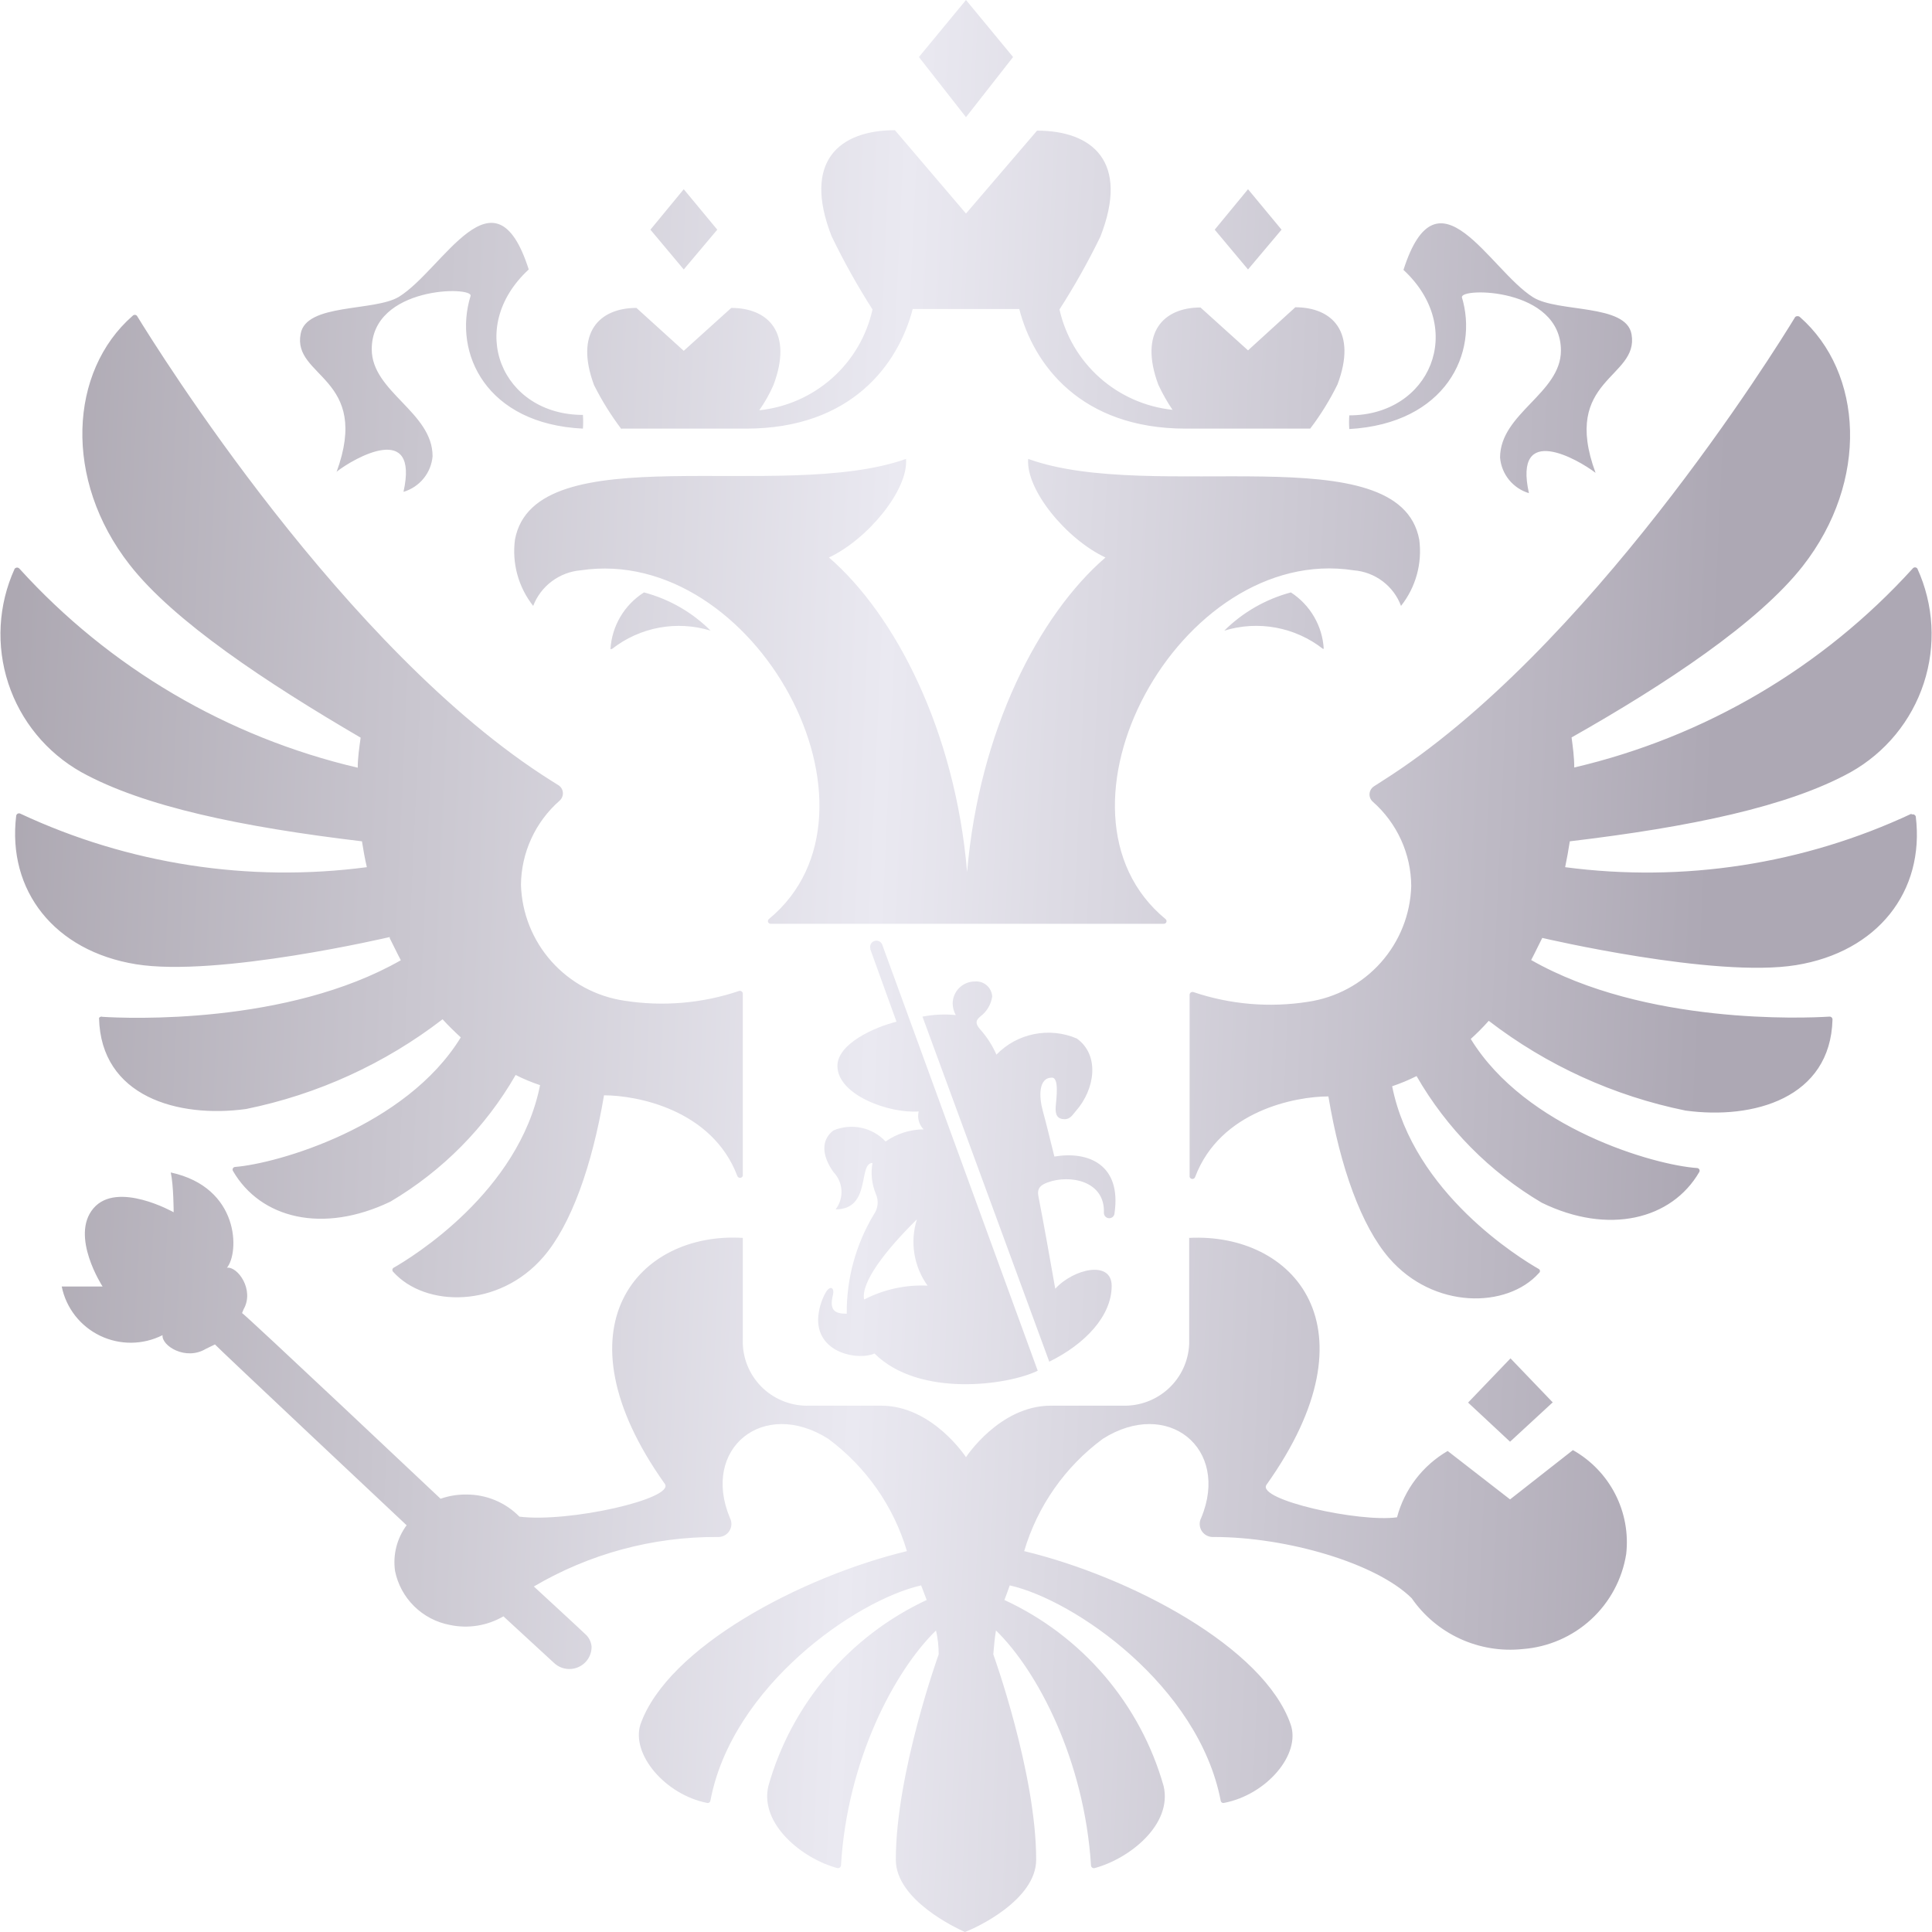 <svg width="150" height="150" viewBox="0 0 150 150" fill="none" xmlns="http://www.w3.org/2000/svg">
<path fill-rule="evenodd" clip-rule="evenodd" d="M102.706 50.372C101.64 49.538 100.386 48.975 99.053 48.73C97.72 48.484 96.346 48.565 95.051 48.965C96.485 47.541 98.268 46.518 100.224 45.995C100.964 46.475 101.58 47.121 102.023 47.881C102.466 48.641 102.724 49.494 102.775 50.372H102.706ZM110.189 41.894C108.655 33.69 89.499 39.13 79.827 35.629C79.637 38.032 82.793 41.859 85.827 43.284C80.655 47.746 76.017 56.739 75.086 67.706C74.155 56.739 69.517 47.746 64.362 43.284C67.379 41.859 70.534 38.032 70.344 35.629C60.689 39.062 41.517 33.69 39.982 41.894C39.861 42.802 39.923 43.726 40.166 44.61C40.409 45.495 40.827 46.322 41.396 47.042C41.688 46.283 42.189 45.621 42.842 45.133C43.494 44.644 44.272 44.348 45.086 44.279C58.62 42.254 69.862 62.986 59.689 71.362C59.658 71.389 59.635 71.426 59.625 71.467C59.615 71.507 59.618 71.55 59.633 71.589C59.648 71.629 59.674 71.662 59.709 71.686C59.744 71.71 59.785 71.722 59.827 71.722H90.344C90.388 71.726 90.432 71.716 90.469 71.694C90.507 71.672 90.537 71.638 90.554 71.598C90.571 71.558 90.575 71.513 90.565 71.471C90.556 71.428 90.532 71.39 90.499 71.362C80.31 62.986 91.586 42.185 105.103 44.279C105.916 44.343 106.694 44.637 107.345 45.127C107.995 45.616 108.492 46.281 108.775 47.042C109.344 46.322 109.763 45.495 110.006 44.61C110.248 43.726 110.311 42.802 110.189 41.894ZM113.482 23.015C114.844 27.409 112.241 32.883 104.758 33.312C104.733 32.958 104.733 32.602 104.758 32.248C111.034 32.248 113.896 25.521 108.965 20.955C111.62 12.649 115.637 20.955 119.034 23.084C120.965 24.285 126.258 23.564 126.672 25.95C127.275 29.382 121.172 29.382 123.879 36.711C122.517 35.664 117.482 32.78 118.706 38.289C118.098 38.106 117.558 37.744 117.158 37.251C116.759 36.758 116.517 36.157 116.465 35.526C116.465 32.094 121.189 30.532 121.189 27.22C121.189 22.294 113.275 22.311 113.517 23.084L113.482 23.015ZM26.12 36.676C28.844 29.262 22.672 29.314 23.344 25.915C23.758 23.53 29.051 24.199 30.965 23.049C34.413 20.921 38.396 12.614 41.051 20.921C36.103 25.486 38.982 32.214 45.258 32.214C45.283 32.568 45.283 32.924 45.258 33.278C37.775 32.918 35.155 27.443 36.534 22.98C36.775 22.208 28.862 22.191 28.862 27.117C28.862 30.429 33.586 31.991 33.586 35.423C33.532 36.057 33.288 36.659 32.885 37.152C32.482 37.645 31.939 38.006 31.327 38.187C32.551 32.677 27.5 35.561 26.155 36.608L26.12 36.676ZM47.396 50.406C47.448 49.518 47.711 48.655 48.163 47.888C48.616 47.121 49.245 46.473 49.999 45.995C51.957 46.512 53.742 47.537 55.172 48.965C53.879 48.566 52.509 48.487 51.179 48.732C49.849 48.977 48.598 49.54 47.534 50.372L47.396 50.406ZM78.655 4.428L74.999 0L71.344 4.428L74.999 9.096L78.655 4.428ZM99.499 17.832L96.896 14.691L94.31 17.832L96.896 20.921L99.499 17.832ZM120.568 108.896L117.275 105.463L113.982 108.896L117.241 111.934L120.534 108.896H120.568ZM55.689 17.832L53.086 14.691L50.499 17.832L53.086 20.921L55.689 17.832ZM48.258 33.278H57.931C66.086 33.278 69.741 28.301 70.862 23.993H79.137C80.241 28.301 83.913 33.278 92.051 33.278H101.724C102.54 32.205 103.25 31.055 103.844 29.846C105.379 25.761 103.431 23.856 100.568 23.856L96.896 27.203L93.206 23.873C90.362 23.873 88.413 25.778 89.93 29.863C90.245 30.543 90.614 31.197 91.034 31.819C88.936 31.597 86.962 30.726 85.387 29.328C83.813 27.93 82.719 26.077 82.258 24.027C83.425 22.208 84.484 20.323 85.43 18.381C87.724 12.529 84.793 10.143 80.517 10.143L74.999 16.579L69.482 10.109C65.189 10.109 62.275 12.494 64.569 18.347C65.513 20.3 66.573 22.197 67.741 24.027C67.286 26.085 66.192 27.949 64.613 29.353C63.035 30.758 61.053 31.633 58.948 31.854C59.38 31.24 59.75 30.584 60.051 29.897C61.586 25.812 59.637 23.907 56.775 23.907L53.086 27.237L49.413 23.907C46.551 23.907 44.603 25.812 46.12 29.897C46.725 31.104 47.441 32.253 48.258 33.33V33.278ZM148.413 63.175C140.034 67.099 130.697 68.54 121.517 67.328C121.655 66.665 121.775 65.995 121.879 65.32C131.241 64.205 138.844 62.626 143.689 59.949C146.381 58.435 148.405 55.972 149.362 53.046C150.32 50.12 150.141 46.943 148.862 44.142C148.841 44.114 148.814 44.09 148.782 44.075C148.751 44.059 148.716 44.05 148.681 44.05C148.645 44.05 148.61 44.059 148.579 44.075C148.548 44.09 148.52 44.114 148.499 44.142C141.521 51.829 132.356 57.217 122.224 59.588C122.224 58.799 122.12 58.026 122.017 57.254C129.362 53.101 136.534 48.33 139.965 43.953C145.137 37.346 144.655 28.919 139.741 24.611C139.691 24.567 139.626 24.544 139.56 24.544C139.493 24.544 139.429 24.567 139.379 24.611C137.827 27.168 123.275 50.578 107.293 60.652L106.706 61.03C106.603 61.09 106.515 61.174 106.45 61.274C106.385 61.375 106.345 61.489 106.333 61.608C106.321 61.727 106.338 61.847 106.382 61.959C106.426 62.07 106.496 62.169 106.586 62.248C107.517 63.068 108.263 64.075 108.777 65.201C109.291 66.328 109.561 67.55 109.568 68.787C109.507 70.985 108.67 73.091 107.204 74.736C105.738 76.38 103.736 77.458 101.551 77.78C98.568 78.249 95.515 77.99 92.655 77.025C92.621 77.014 92.586 77.012 92.552 77.017C92.517 77.022 92.485 77.035 92.456 77.055C92.428 77.075 92.404 77.101 92.388 77.132C92.372 77.162 92.362 77.197 92.362 77.231V91.373C92.375 91.42 92.403 91.461 92.442 91.49C92.481 91.519 92.528 91.535 92.577 91.535C92.626 91.535 92.673 91.519 92.712 91.49C92.751 91.461 92.779 91.42 92.793 91.373C94.741 86.224 100.603 85.126 103.137 85.126C104.051 90.635 105.706 95.2 107.844 97.672C111.293 101.67 117.017 101.602 119.482 98.839C119.507 98.821 119.527 98.798 119.541 98.771C119.556 98.744 119.563 98.715 119.563 98.684C119.563 98.654 119.556 98.624 119.541 98.597C119.527 98.57 119.507 98.547 119.482 98.53C118.034 97.706 109.741 92.643 108.086 84.336C108.736 84.119 109.37 83.855 109.982 83.547C112.315 87.607 115.665 90.995 119.706 93.381C124.879 95.904 129.793 94.685 131.931 90.995C131.948 90.965 131.958 90.93 131.958 90.894C131.959 90.859 131.95 90.823 131.932 90.792C131.915 90.761 131.89 90.735 131.859 90.717C131.829 90.698 131.794 90.688 131.758 90.686C128.448 90.463 118.448 87.614 114.189 80.664C114.68 80.22 115.147 79.751 115.586 79.256C120.076 82.71 125.302 85.094 130.862 86.224C136.137 86.945 142.12 85.263 142.275 79.153C142.275 79.123 142.269 79.092 142.257 79.064C142.244 79.035 142.226 79.01 142.204 78.989C142.181 78.968 142.154 78.952 142.125 78.942C142.096 78.932 142.065 78.928 142.034 78.93C140.155 79.05 127.724 79.582 118.879 74.537C119.189 73.953 119.465 73.352 119.741 72.82C119.741 72.82 133.12 75.961 139.448 74.931C145.775 73.902 149.448 69.216 148.741 63.398C148.731 63.365 148.715 63.335 148.693 63.309C148.671 63.283 148.643 63.262 148.612 63.247C148.581 63.233 148.547 63.225 148.513 63.224C148.479 63.224 148.445 63.23 148.413 63.244V63.175ZM30.258 72.752C30.258 72.752 16.879 75.892 10.551 74.863C4.224 73.833 0.551 69.148 1.258 63.33C1.265 63.295 1.279 63.262 1.301 63.235C1.323 63.207 1.35 63.184 1.382 63.169C1.414 63.154 1.449 63.147 1.485 63.148C1.52 63.149 1.555 63.158 1.586 63.175C9.967 67.092 19.302 68.534 28.482 67.328C28.327 66.659 28.206 65.99 28.103 65.32C18.758 64.205 11.155 62.626 6.31 59.949C3.623 58.435 1.601 55.975 0.644 53.053C-0.313 50.131 -0.137 46.959 1.137 44.159C1.16 44.13 1.189 44.107 1.222 44.092C1.255 44.076 1.291 44.067 1.327 44.067C1.364 44.067 1.4 44.076 1.432 44.092C1.465 44.107 1.494 44.13 1.517 44.159C8.489 51.845 17.649 57.233 27.775 59.605C27.775 58.816 27.896 58.044 28 57.271C20.689 52.998 13.482 48.227 10.069 43.85C4.896 37.243 5.379 28.816 10.293 24.525C10.314 24.5 10.34 24.48 10.37 24.466C10.4 24.452 10.432 24.445 10.465 24.445C10.498 24.445 10.53 24.452 10.56 24.466C10.59 24.48 10.616 24.5 10.637 24.525C12.206 27.082 26.758 50.492 42.724 60.566L43.327 60.944C43.431 61.004 43.519 61.088 43.584 61.188C43.649 61.289 43.689 61.404 43.7 61.523C43.712 61.642 43.695 61.761 43.651 61.873C43.608 61.984 43.538 62.083 43.448 62.163C42.515 62.982 41.765 63.987 41.248 65.114C40.731 66.241 40.459 67.463 40.448 68.701C40.513 70.901 41.354 73.007 42.823 74.651C44.292 76.296 46.295 77.373 48.482 77.695C51.465 78.163 54.518 77.904 57.379 76.939C57.412 76.929 57.447 76.926 57.481 76.931C57.516 76.936 57.549 76.949 57.577 76.969C57.606 76.989 57.629 77.016 57.645 77.046C57.662 77.077 57.671 77.111 57.672 77.145V91.287C57.658 91.334 57.63 91.375 57.591 91.404C57.553 91.433 57.505 91.449 57.456 91.449C57.408 91.449 57.36 91.433 57.321 91.404C57.282 91.375 57.254 91.334 57.241 91.287C55.275 86.138 49.431 85.04 46.896 85.04C45.965 90.549 44.327 95.114 42.189 97.586C38.741 101.585 33.017 101.516 30.534 98.753C30.512 98.734 30.494 98.71 30.482 98.683C30.47 98.656 30.464 98.628 30.464 98.598C30.464 98.569 30.47 98.54 30.482 98.514C30.494 98.487 30.512 98.463 30.534 98.444C31.982 97.62 40.275 92.557 41.931 84.251C41.28 84.034 40.646 83.77 40.034 83.461C37.701 87.521 34.351 90.909 30.31 93.295C25.051 95.818 20.224 94.6 18.086 90.91C18.068 90.879 18.058 90.844 18.058 90.808C18.058 90.773 18.067 90.738 18.084 90.707C18.101 90.675 18.127 90.649 18.157 90.631C18.188 90.612 18.222 90.602 18.258 90.601C21.517 90.343 31.517 87.494 35.775 80.543C35.293 80.097 34.81 79.634 34.362 79.136C29.877 82.589 24.657 84.973 19.103 86.104C13.81 86.825 7.827 85.143 7.689 79.033C7.718 78.989 7.761 78.956 7.811 78.94C7.862 78.924 7.916 78.927 7.965 78.947C9.844 79.067 22.275 79.6 31.12 74.554C30.81 73.97 30.534 73.37 30.258 72.838V72.752ZM117.241 116.413L122.12 112.586C123.528 113.379 124.67 114.567 125.406 116.001C126.141 117.435 126.438 119.052 126.258 120.652C125.949 122.603 124.988 124.393 123.53 125.733C122.072 127.072 120.202 127.882 118.224 128.032C116.563 128.208 114.885 127.933 113.368 127.239C111.85 126.544 110.55 125.454 109.603 124.085C106.844 121.356 99.896 119.331 94.241 119.331C94.06 119.345 93.879 119.311 93.715 119.231C93.552 119.152 93.413 119.031 93.313 118.881C93.213 118.73 93.155 118.555 93.145 118.375C93.135 118.195 93.174 118.015 93.258 117.855C95.517 112.449 90.655 108.518 85.62 111.711C82.688 113.879 80.546 116.94 79.517 120.429C87.775 122.42 98.137 127.895 100.206 133.884C101.017 136.201 98.344 139.342 95.034 139.977C95.006 139.985 94.976 139.986 94.947 139.981C94.918 139.977 94.89 139.966 94.866 139.95C94.841 139.933 94.82 139.912 94.805 139.887C94.789 139.862 94.779 139.835 94.775 139.805C93.051 130.881 83.43 124.222 78.396 123.089C78.155 123.759 78.241 123.553 77.982 124.222C80.967 125.602 83.617 127.608 85.75 130.102C87.884 132.596 89.451 135.52 90.344 138.673C91.034 141.642 87.724 144.302 84.982 145.04C84.95 145.048 84.917 145.048 84.885 145.041C84.853 145.035 84.822 145.021 84.796 145.002C84.769 144.982 84.748 144.957 84.732 144.928C84.717 144.899 84.708 144.867 84.706 144.834C84.189 136.665 80.569 129.748 77.327 126.59C77.224 127.191 77.172 127.809 77.12 128.444C77.12 128.444 80.448 137.66 80.448 144.388C80.448 147.511 75.775 149.691 74.913 150C74.224 149.691 69.551 147.511 69.551 144.388C69.551 137.66 72.879 128.444 72.879 128.444C72.879 127.803 72.81 127.185 72.672 126.59C69.43 129.748 65.775 136.682 65.293 144.834C65.288 144.866 65.278 144.896 65.262 144.924C65.245 144.951 65.224 144.976 65.198 144.995C65.172 145.014 65.143 145.028 65.112 145.036C65.081 145.043 65.049 145.045 65.017 145.04C62.275 144.302 58.965 141.608 59.655 138.673C60.54 135.526 62.097 132.607 64.218 130.113C66.34 127.619 68.976 125.61 71.948 124.222L71.517 123.089C66.499 124.222 56.844 130.881 55.155 139.805C55.151 139.835 55.141 139.862 55.125 139.887C55.109 139.912 55.089 139.933 55.064 139.95C55.04 139.966 55.012 139.977 54.983 139.981C54.954 139.986 54.925 139.985 54.896 139.977C51.655 139.342 48.982 136.201 49.724 133.884C51.827 127.895 62.189 122.42 70.413 120.429C69.378 116.943 67.237 113.885 64.31 111.711C59.275 108.518 54.413 112.449 56.672 117.855C56.755 118.015 56.794 118.195 56.785 118.375C56.775 118.555 56.717 118.73 56.617 118.881C56.517 119.031 56.378 119.152 56.215 119.231C56.051 119.311 55.87 119.345 55.689 119.331C50.68 119.306 45.758 120.635 41.448 123.175C41.448 123.175 45.362 126.779 45.413 126.848C45.563 126.974 45.686 127.128 45.775 127.302C45.864 127.476 45.917 127.666 45.931 127.86C45.932 128.293 45.769 128.71 45.475 129.028C45.181 129.346 44.777 129.542 44.344 129.577C44.099 129.597 43.852 129.564 43.62 129.482C43.388 129.399 43.176 129.267 42.999 129.096L39.086 125.492C37.833 126.224 36.351 126.463 34.931 126.161C33.883 125.964 32.918 125.46 32.16 124.714C31.401 123.968 30.883 123.014 30.672 121.974C30.492 120.718 30.814 119.443 31.569 118.421C31.569 118.421 16.81 104.554 16.689 104.382L15.982 104.725C14.413 105.669 12.534 104.485 12.62 103.661C11.869 104.04 11.04 104.241 10.198 104.249C9.356 104.256 8.524 104.07 7.766 103.704C7.009 103.339 6.346 102.804 5.83 102.142C5.314 101.479 4.959 100.707 4.793 99.886C5.844 99.886 7.965 99.886 7.965 99.886C7.965 99.886 5.413 95.972 7.258 93.81C9.103 91.648 13.482 94.119 13.482 94.119C13.482 94.119 13.482 92.042 13.258 91.03C18.637 92.197 18.586 97.26 17.62 98.427C18.448 98.307 19.775 100.143 18.913 101.653L18.793 101.945C19.069 102.082 34.206 116.362 34.206 116.362C34.849 116.136 35.526 116.026 36.206 116.035C36.974 116.031 37.734 116.181 38.442 116.476C39.151 116.771 39.791 117.205 40.327 117.752C44.172 118.232 52.396 116.362 51.62 115.212C42.913 102.975 49.62 95.612 57.672 96.11V104.348C57.721 105.665 58.294 106.909 59.263 107.807C60.233 108.704 61.521 109.183 62.844 109.136H68.413C72.396 109.136 74.999 113.135 74.999 113.135C74.999 113.135 77.603 109.136 81.586 109.136H87.155C88.477 109.178 89.762 108.698 90.731 107.802C91.7 106.905 92.273 105.664 92.327 104.348V96.11C100.379 95.698 107.086 102.975 98.327 115.28C97.551 116.447 105.534 118.215 108.465 117.803C108.748 116.73 109.241 115.723 109.916 114.839C110.59 113.956 111.433 113.213 112.396 112.654L117.241 116.413ZM81.344 91.802C83.069 91.167 85.81 91.682 85.706 94.171C85.706 94.225 85.717 94.278 85.738 94.328C85.759 94.378 85.789 94.424 85.828 94.462C85.866 94.5 85.912 94.53 85.962 94.551C86.012 94.572 86.066 94.582 86.12 94.582C86.174 94.582 86.228 94.572 86.278 94.551C86.329 94.53 86.374 94.5 86.413 94.462C86.451 94.424 86.482 94.378 86.502 94.328C86.523 94.278 86.534 94.225 86.534 94.171C87.069 90.429 84.517 89.348 81.862 89.794C81.534 88.507 81.275 87.374 80.965 86.259C80.655 85.143 80.62 83.667 81.672 83.667C82.241 83.667 82.017 85.246 81.965 85.915C81.913 86.585 82.12 86.876 82.62 86.894C83.12 86.911 83.293 86.516 83.517 86.276C85.034 84.559 85.396 81.916 83.603 80.629C82.558 80.183 81.401 80.064 80.286 80.288C79.171 80.511 78.151 81.067 77.362 81.882C77.053 81.175 76.634 80.52 76.12 79.943C75.775 79.548 75.672 79.273 76.12 78.913C76.618 78.538 76.946 77.983 77.034 77.368C77.025 77.203 76.983 77.041 76.91 76.892C76.838 76.743 76.736 76.61 76.61 76.501C76.485 76.392 76.338 76.31 76.18 76.258C76.022 76.207 75.855 76.187 75.689 76.201C75.232 76.201 74.793 76.382 74.47 76.704C74.147 77.026 73.965 77.462 73.965 77.918C73.97 78.23 74.053 78.537 74.206 78.81C73.343 78.726 72.472 78.766 71.62 78.93L81.465 105.721C84.258 104.348 86.31 102.168 86.31 99.834C86.31 97.826 83.362 98.495 81.93 100.057C81.482 97.517 81.069 95.183 80.62 92.866C80.499 92.231 80.827 91.991 81.344 91.802ZM67.551 73.644L69.603 79.325C67.879 79.754 65.017 81.041 65.017 82.757C65.017 85.006 69.017 86.465 71.327 86.293C71.267 86.538 71.271 86.793 71.337 87.037C71.403 87.28 71.531 87.502 71.706 87.683C70.65 87.691 69.621 88.02 68.758 88.627C68.253 88.087 67.594 87.714 66.868 87.561C66.143 87.407 65.388 87.48 64.706 87.769C63.775 88.472 63.758 89.657 64.706 90.995C65.078 91.379 65.3 91.882 65.332 92.414C65.364 92.946 65.203 93.472 64.879 93.896C67.672 93.896 66.603 90.292 67.741 90.292C67.595 91.101 67.685 91.935 67.999 92.695C68.116 92.951 68.162 93.233 68.135 93.513C68.108 93.793 68.008 94.061 67.844 94.291C66.445 96.618 65.717 99.284 65.741 101.997C64.827 101.997 64.362 101.756 64.672 100.521C64.793 100.057 64.517 99.731 64.137 100.297C63.756 100.957 63.543 101.699 63.517 102.46C63.517 105.103 66.672 105.635 67.896 105.086C71.344 108.518 78.241 107.557 80.569 106.424L68.499 73.352C68.478 73.293 68.445 73.238 68.402 73.191C68.359 73.144 68.308 73.106 68.25 73.079C68.192 73.052 68.13 73.036 68.066 73.033C68.002 73.03 67.939 73.039 67.879 73.061C67.819 73.082 67.764 73.115 67.716 73.158C67.669 73.2 67.631 73.252 67.604 73.309C67.576 73.367 67.561 73.429 67.558 73.492C67.555 73.555 67.564 73.619 67.586 73.678L67.551 73.644ZM67.12 100.881C68.63 100.104 70.319 99.737 72.017 99.817C71.487 99.081 71.137 98.233 70.993 97.34C70.849 96.446 70.917 95.531 71.189 94.668C68.741 97.088 66.844 99.542 67.086 100.881H67.12Z" fill="url(#paint0_linear)"/>
<defs>
<linearGradient id="paint0_linear" x1="-3.409" y1="52.113" x2="133.181" y2="58.241" gradientUnits="userSpaceOnUse">
<stop stop-color="#A9A4AE"/>
<stop offset="0.528" stop-color="#EAE9F1"/>
<stop offset="1" stop-color="#ADA8B4"/>
</linearGradient>
</defs>
</svg>
